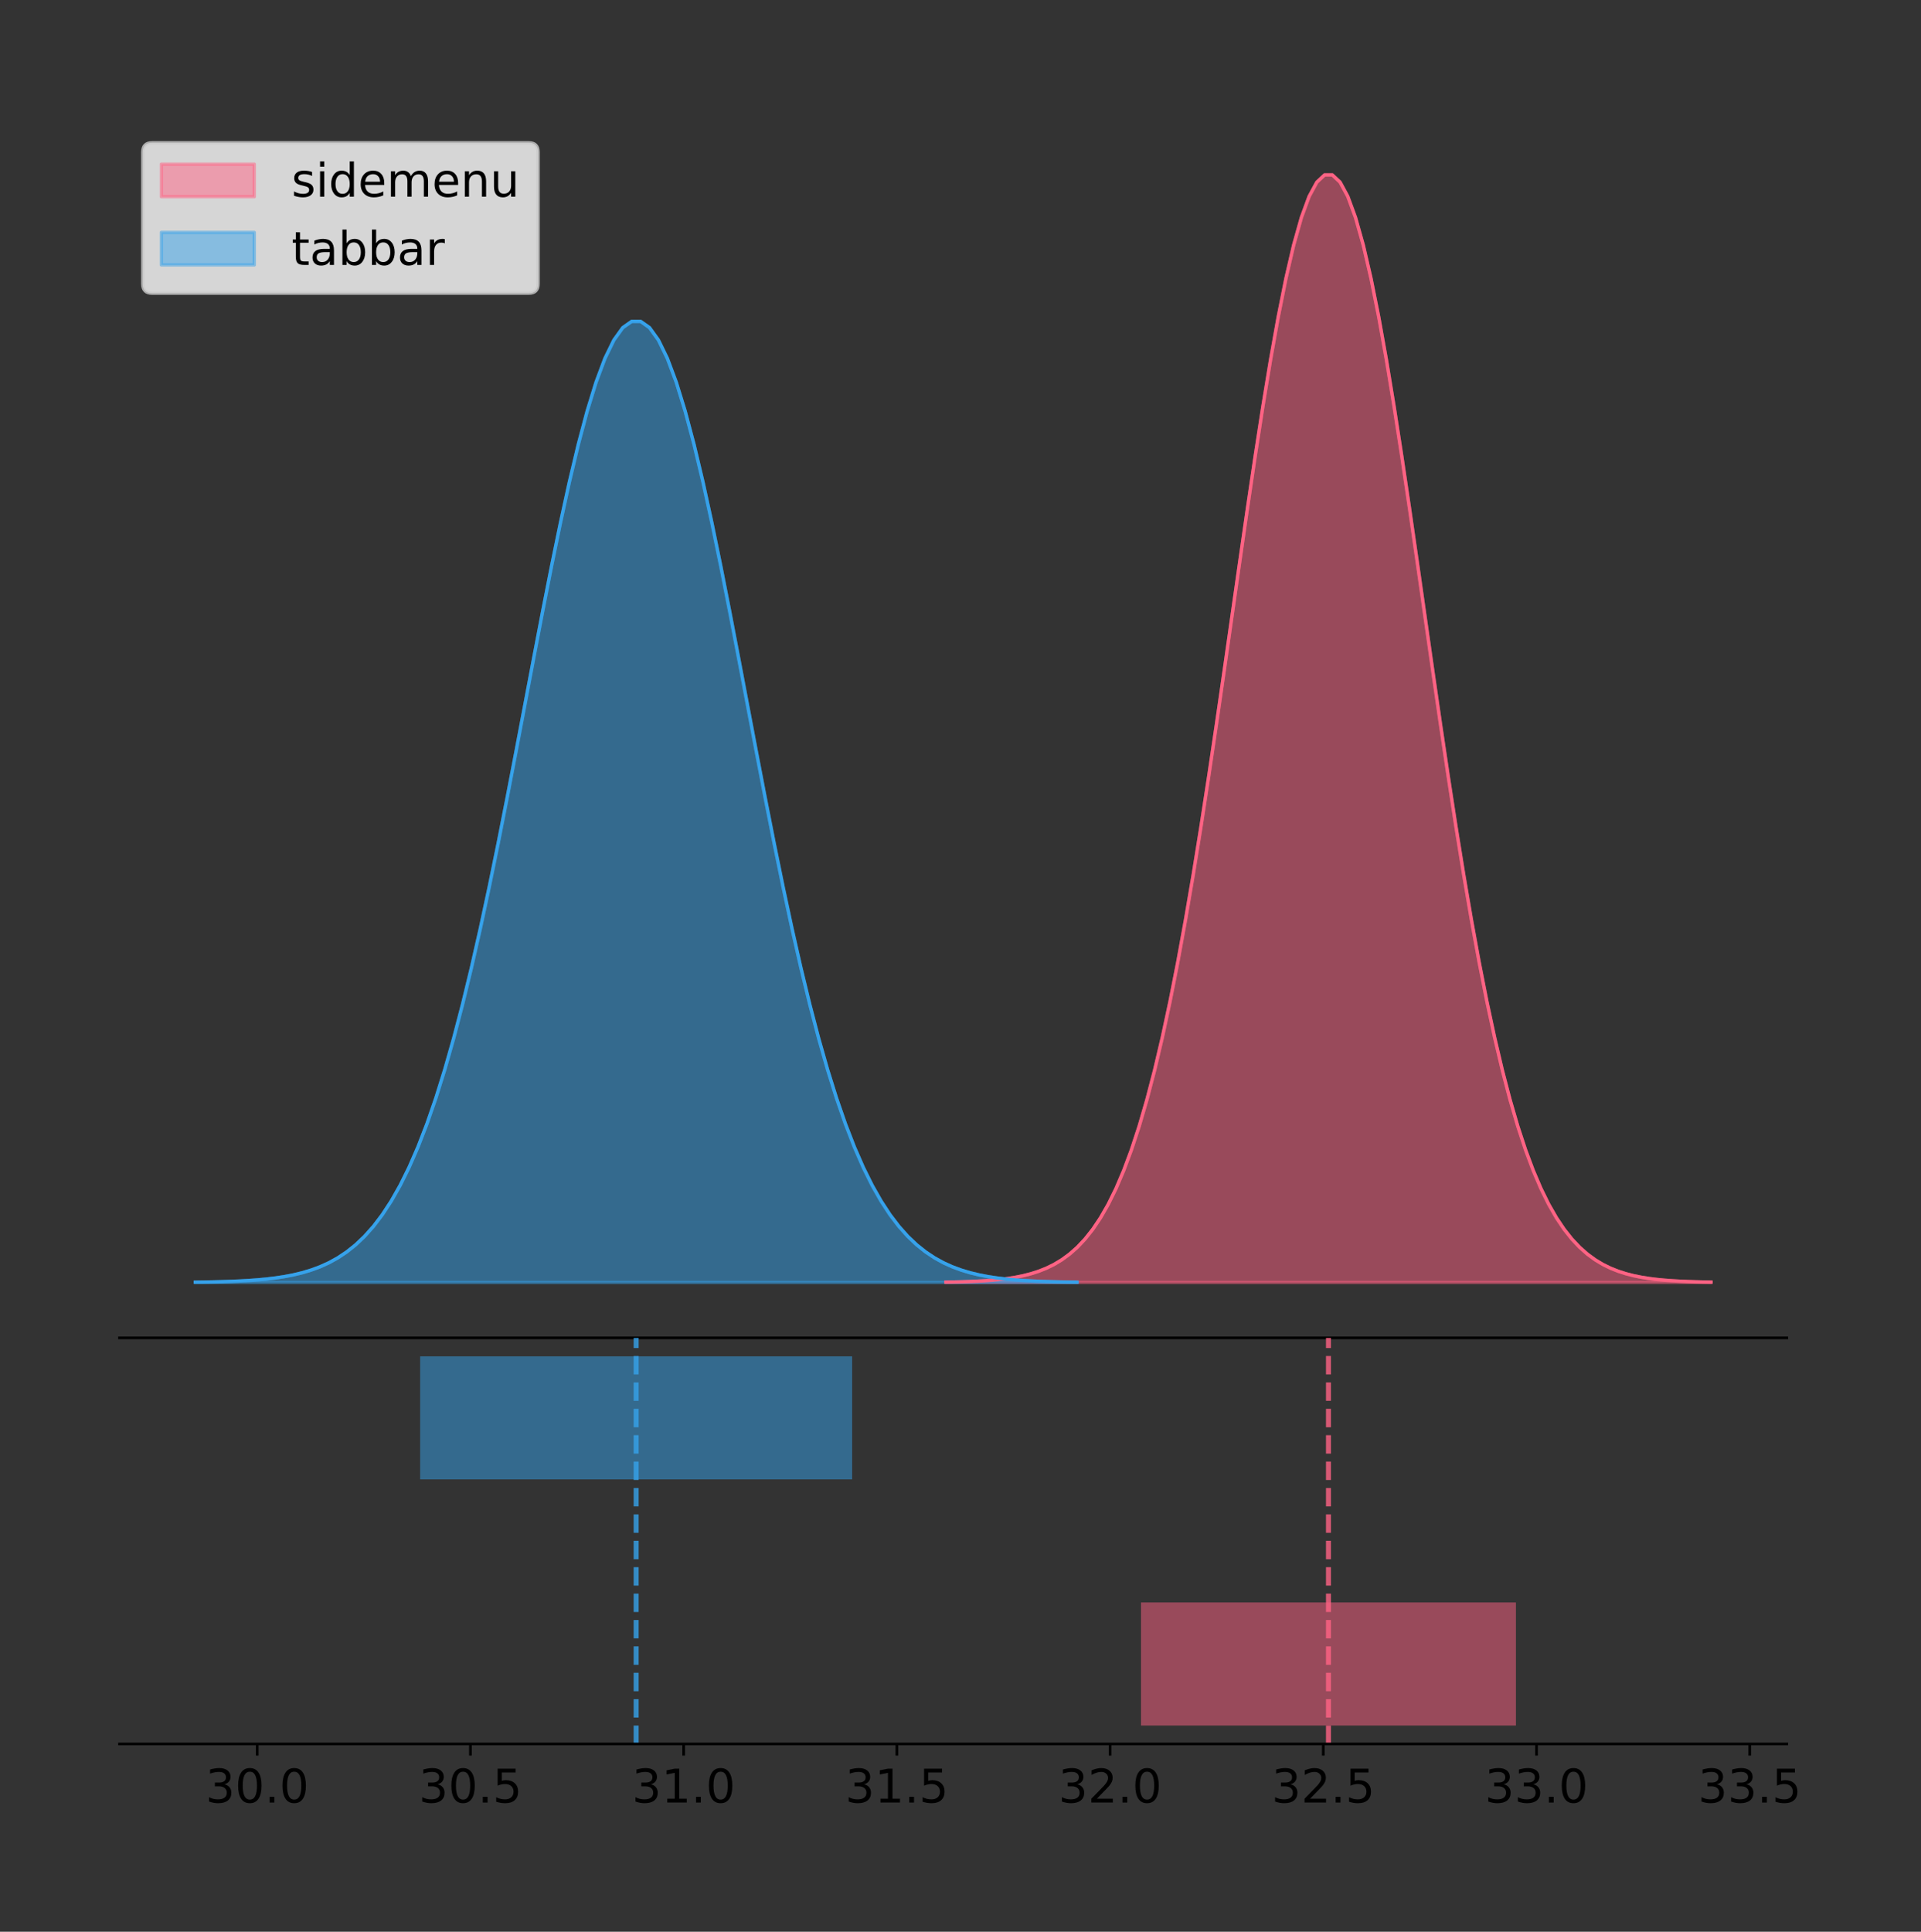 <?xml version="1.0" encoding="utf-8" standalone="no"?>
<!DOCTYPE svg PUBLIC "-//W3C//DTD SVG 1.1//EN"
  "http://www.w3.org/Graphics/SVG/1.1/DTD/svg11.dtd">
<!-- Created with matplotlib (https://matplotlib.org/) -->
<svg height="581.789pt" version="1.1" viewBox="0 0 578.621 581.789" width="578.621pt" xmlns="http://www.w3.org/2000/svg" xmlns:xlink="http://www.w3.org/1999/xlink">
 <rect x="0" y="0" width="578.621" height="581.789" fill="#333333" stroke="none"/>
 <defs>
  <style type="text/css">
*{stroke-linecap:butt;stroke-linejoin:round;}
  </style>
 </defs>
 <g id="figure_1">
  <g id="patch_1">
   <path d="M 0 581.789 
L 578.621 581.789 
L 578.621 0 
L 0 0 
z
" style="fill:none;"/>
  </g>
  <g id="axes_1">
   <g id="patch_2">
    <path d="M 36 402.93 
L 538.2 402.93 
L 538.2 36 
L 36 36 
z
" style="fill:none;"/>
   </g>
   <g id="PolyCollection_1">
    <defs>
     <path d="M 284.917 -195.538 
L 284.917 -195.65 
L 287.245 -195.692 
L 289.573 -195.749 
L 291.901 -195.825 
L 294.228 -195.925 
L 296.556 -196.058 
L 298.884 -196.23 
L 301.212 -196.455 
L 303.54 -196.744 
L 305.868 -197.115 
L 308.195 -197.585 
L 310.523 -198.179 
L 312.851 -198.923 
L 315.179 -199.848 
L 317.507 -200.99 
L 319.835 -202.39 
L 322.162 -204.093 
L 324.49 -206.151 
L 326.818 -208.617 
L 329.146 -211.552 
L 331.474 -215.017 
L 333.802 -219.078 
L 336.129 -223.801 
L 338.457 -229.25 
L 340.785 -235.488 
L 343.113 -242.572 
L 345.441 -250.552 
L 347.769 -259.468 
L 350.096 -269.344 
L 352.424 -280.192 
L 354.752 -292.002 
L 357.08 -304.744 
L 359.408 -318.365 
L 361.736 -332.786 
L 364.063 -347.901 
L 366.391 -363.58 
L 368.719 -379.667 
L 371.047 -395.98 
L 373.375 -412.318 
L 375.703 -428.462 
L 378.03 -444.18 
L 380.358 -459.23 
L 382.686 -473.372 
L 385.014 -486.366 
L 387.342 -497.987 
L 389.67 -508.025 
L 391.997 -516.294 
L 394.325 -522.64 
L 396.653 -526.94 
L 398.981 -529.111 
L 401.309 -529.111 
L 403.637 -526.94 
L 405.964 -522.64 
L 408.292 -516.294 
L 410.62 -508.025 
L 412.948 -497.987 
L 415.276 -486.366 
L 417.604 -473.372 
L 419.931 -459.23 
L 422.259 -444.18 
L 424.587 -428.462 
L 426.915 -412.318 
L 429.243 -395.98 
L 431.571 -379.667 
L 433.898 -363.58 
L 436.226 -347.901 
L 438.554 -332.786 
L 440.882 -318.365 
L 443.21 -304.744 
L 445.538 -292.002 
L 447.865 -280.192 
L 450.193 -269.344 
L 452.521 -259.468 
L 454.849 -250.552 
L 457.177 -242.572 
L 459.505 -235.488 
L 461.833 -229.25 
L 464.16 -223.801 
L 466.488 -219.078 
L 468.816 -215.017 
L 471.144 -211.552 
L 473.472 -208.617 
L 475.8 -206.151 
L 478.127 -204.093 
L 480.455 -202.39 
L 482.783 -200.99 
L 485.111 -199.848 
L 487.439 -198.923 
L 489.767 -198.179 
L 492.094 -197.585 
L 494.422 -197.115 
L 496.75 -196.744 
L 499.078 -196.455 
L 501.406 -196.23 
L 503.734 -196.058 
L 506.061 -195.925 
L 508.389 -195.825 
L 510.717 -195.749 
L 513.045 -195.692 
L 515.373 -195.65 
L 515.373 -195.538 
L 515.373 -195.538 
L 513.045 -195.538 
L 510.717 -195.538 
L 508.389 -195.538 
L 506.061 -195.538 
L 503.734 -195.538 
L 501.406 -195.538 
L 499.078 -195.538 
L 496.75 -195.538 
L 494.422 -195.538 
L 492.094 -195.538 
L 489.767 -195.538 
L 487.439 -195.538 
L 485.111 -195.538 
L 482.783 -195.538 
L 480.455 -195.538 
L 478.127 -195.538 
L 475.8 -195.538 
L 473.472 -195.538 
L 471.144 -195.538 
L 468.816 -195.538 
L 466.488 -195.538 
L 464.16 -195.538 
L 461.833 -195.538 
L 459.505 -195.538 
L 457.177 -195.538 
L 454.849 -195.538 
L 452.521 -195.538 
L 450.193 -195.538 
L 447.865 -195.538 
L 445.538 -195.538 
L 443.21 -195.538 
L 440.882 -195.538 
L 438.554 -195.538 
L 436.226 -195.538 
L 433.898 -195.538 
L 431.571 -195.538 
L 429.243 -195.538 
L 426.915 -195.538 
L 424.587 -195.538 
L 422.259 -195.538 
L 419.931 -195.538 
L 417.604 -195.538 
L 415.276 -195.538 
L 412.948 -195.538 
L 410.62 -195.538 
L 408.292 -195.538 
L 405.964 -195.538 
L 403.637 -195.538 
L 401.309 -195.538 
L 398.981 -195.538 
L 396.653 -195.538 
L 394.325 -195.538 
L 391.997 -195.538 
L 389.67 -195.538 
L 387.342 -195.538 
L 385.014 -195.538 
L 382.686 -195.538 
L 380.358 -195.538 
L 378.03 -195.538 
L 375.703 -195.538 
L 373.375 -195.538 
L 371.047 -195.538 
L 368.719 -195.538 
L 366.391 -195.538 
L 364.063 -195.538 
L 361.736 -195.538 
L 359.408 -195.538 
L 357.08 -195.538 
L 354.752 -195.538 
L 352.424 -195.538 
L 350.096 -195.538 
L 347.769 -195.538 
L 345.441 -195.538 
L 343.113 -195.538 
L 340.785 -195.538 
L 338.457 -195.538 
L 336.129 -195.538 
L 333.802 -195.538 
L 331.474 -195.538 
L 329.146 -195.538 
L 326.818 -195.538 
L 324.49 -195.538 
L 322.162 -195.538 
L 319.835 -195.538 
L 317.507 -195.538 
L 315.179 -195.538 
L 312.851 -195.538 
L 310.523 -195.538 
L 308.195 -195.538 
L 305.868 -195.538 
L 303.54 -195.538 
L 301.212 -195.538 
L 298.884 -195.538 
L 296.556 -195.538 
L 294.228 -195.538 
L 291.901 -195.538 
L 289.573 -195.538 
L 287.245 -195.538 
L 284.917 -195.538 
z
" id="me49aa90860" style="stroke:#ff6384;stroke-opacity:0.5;"/>
    </defs>
    <g clip-path="url(#pbc35273e20)">
     <use style="fill:#ff6384;fill-opacity:0.5;stroke:#ff6384;stroke-opacity:0.5;" x="0" xlink:href="#me49aa90860" y="581.789"/>
    </g>
   </g>
   <g id="PolyCollection_2">
    <defs>
     <path d="M 58.827 -195.538 
L 58.827 -195.635 
L 61.51 -195.672 
L 64.192 -195.721 
L 66.875 -195.787 
L 69.558 -195.874 
L 72.24 -195.989 
L 74.923 -196.139 
L 77.606 -196.334 
L 80.288 -196.585 
L 82.971 -196.906 
L 85.653 -197.315 
L 88.336 -197.83 
L 91.019 -198.475 
L 93.701 -199.278 
L 96.384 -200.269 
L 99.066 -201.484 
L 101.749 -202.962 
L 104.432 -204.747 
L 107.114 -206.887 
L 109.797 -209.434 
L 112.479 -212.441 
L 115.162 -215.965 
L 117.845 -220.063 
L 120.527 -224.792 
L 123.21 -230.205 
L 125.892 -236.352 
L 128.575 -243.277 
L 131.258 -251.013 
L 133.94 -259.584 
L 136.623 -268.997 
L 139.305 -279.245 
L 141.988 -290.302 
L 144.671 -302.122 
L 147.353 -314.635 
L 150.036 -327.752 
L 152.718 -341.357 
L 155.401 -355.316 
L 158.084 -369.472 
L 160.766 -383.65 
L 163.449 -397.659 
L 166.131 -411.298 
L 168.814 -424.358 
L 171.497 -436.629 
L 174.179 -447.905 
L 176.862 -457.989 
L 179.544 -466.699 
L 182.227 -473.875 
L 184.91 -479.381 
L 187.592 -483.113 
L 190.275 -484.997 
L 192.957 -484.997 
L 195.64 -483.113 
L 198.323 -479.381 
L 201.005 -473.875 
L 203.688 -466.699 
L 206.37 -457.989 
L 209.053 -447.905 
L 211.736 -436.629 
L 214.418 -424.358 
L 217.101 -411.298 
L 219.784 -397.659 
L 222.466 -383.65 
L 225.149 -369.472 
L 227.831 -355.316 
L 230.514 -341.357 
L 233.197 -327.752 
L 235.879 -314.635 
L 238.562 -302.122 
L 241.244 -290.302 
L 243.927 -279.245 
L 246.61 -268.997 
L 249.292 -259.584 
L 251.975 -251.013 
L 254.657 -243.277 
L 257.34 -236.352 
L 260.023 -230.205 
L 262.705 -224.792 
L 265.388 -220.063 
L 268.07 -215.965 
L 270.753 -212.441 
L 273.436 -209.434 
L 276.118 -206.887 
L 278.801 -204.747 
L 281.483 -202.962 
L 284.166 -201.484 
L 286.849 -200.269 
L 289.531 -199.278 
L 292.214 -198.475 
L 294.896 -197.83 
L 297.579 -197.315 
L 300.262 -196.906 
L 302.944 -196.585 
L 305.627 -196.334 
L 308.309 -196.139 
L 310.992 -195.989 
L 313.675 -195.874 
L 316.357 -195.787 
L 319.04 -195.721 
L 321.722 -195.672 
L 324.405 -195.635 
L 324.405 -195.538 
L 324.405 -195.538 
L 321.722 -195.538 
L 319.04 -195.538 
L 316.357 -195.538 
L 313.675 -195.538 
L 310.992 -195.538 
L 308.309 -195.538 
L 305.627 -195.538 
L 302.944 -195.538 
L 300.262 -195.538 
L 297.579 -195.538 
L 294.896 -195.538 
L 292.214 -195.538 
L 289.531 -195.538 
L 286.849 -195.538 
L 284.166 -195.538 
L 281.483 -195.538 
L 278.801 -195.538 
L 276.118 -195.538 
L 273.436 -195.538 
L 270.753 -195.538 
L 268.07 -195.538 
L 265.388 -195.538 
L 262.705 -195.538 
L 260.023 -195.538 
L 257.34 -195.538 
L 254.657 -195.538 
L 251.975 -195.538 
L 249.292 -195.538 
L 246.61 -195.538 
L 243.927 -195.538 
L 241.244 -195.538 
L 238.562 -195.538 
L 235.879 -195.538 
L 233.197 -195.538 
L 230.514 -195.538 
L 227.831 -195.538 
L 225.149 -195.538 
L 222.466 -195.538 
L 219.784 -195.538 
L 217.101 -195.538 
L 214.418 -195.538 
L 211.736 -195.538 
L 209.053 -195.538 
L 206.37 -195.538 
L 203.688 -195.538 
L 201.005 -195.538 
L 198.323 -195.538 
L 195.64 -195.538 
L 192.957 -195.538 
L 190.275 -195.538 
L 187.592 -195.538 
L 184.91 -195.538 
L 182.227 -195.538 
L 179.544 -195.538 
L 176.862 -195.538 
L 174.179 -195.538 
L 171.497 -195.538 
L 168.814 -195.538 
L 166.131 -195.538 
L 163.449 -195.538 
L 160.766 -195.538 
L 158.084 -195.538 
L 155.401 -195.538 
L 152.718 -195.538 
L 150.036 -195.538 
L 147.353 -195.538 
L 144.671 -195.538 
L 141.988 -195.538 
L 139.305 -195.538 
L 136.623 -195.538 
L 133.94 -195.538 
L 131.258 -195.538 
L 128.575 -195.538 
L 125.892 -195.538 
L 123.21 -195.538 
L 120.527 -195.538 
L 117.845 -195.538 
L 115.162 -195.538 
L 112.479 -195.538 
L 109.797 -195.538 
L 107.114 -195.538 
L 104.432 -195.538 
L 101.749 -195.538 
L 99.066 -195.538 
L 96.384 -195.538 
L 93.701 -195.538 
L 91.019 -195.538 
L 88.336 -195.538 
L 85.653 -195.538 
L 82.971 -195.538 
L 80.288 -195.538 
L 77.606 -195.538 
L 74.923 -195.538 
L 72.24 -195.538 
L 69.558 -195.538 
L 66.875 -195.538 
L 64.192 -195.538 
L 61.51 -195.538 
L 58.827 -195.538 
z
" id="m731335fabb" style="stroke:#36a2eb;stroke-opacity:0.5;"/>
    </defs>
    <g clip-path="url(#pbc35273e20)">
     <use style="fill:#36a2eb;fill-opacity:0.5;stroke:#36a2eb;stroke-opacity:0.5;" x="0" xlink:href="#m731335fabb" y="581.789"/>
    </g>
   </g>
   <g id="line2d_1">
    <path clip-path="url(#pbc35273e20)" d="M 284.917 386.139 
L 287.245 386.097 
L 289.573 386.04 
L 291.901 385.965 
L 294.228 385.864 
L 296.556 385.732 
L 298.884 385.559 
L 301.212 385.334 
L 303.54 385.045 
L 305.868 384.675 
L 308.195 384.204 
L 310.523 383.61 
L 312.851 382.867 
L 315.179 381.941 
L 317.507 380.799 
L 319.835 379.399 
L 322.162 377.696 
L 324.49 375.639 
L 326.818 373.172 
L 329.146 370.238 
L 331.474 366.772 
L 333.802 362.711 
L 336.129 357.989 
L 338.457 352.539 
L 340.785 346.301 
L 343.113 339.217 
L 345.441 331.237 
L 347.769 322.322 
L 350.096 312.445 
L 352.424 301.597 
L 354.752 289.787 
L 357.08 277.045 
L 359.408 263.424 
L 361.736 249.004 
L 364.063 233.888 
L 366.391 218.209 
L 368.719 202.123 
L 371.047 185.809 
L 373.375 169.471 
L 375.703 153.327 
L 378.03 137.61 
L 380.358 122.559 
L 382.686 108.418 
L 385.014 95.423 
L 387.342 83.803 
L 389.67 73.765 
L 391.997 65.495 
L 394.325 59.15 
L 396.653 54.85 
L 398.981 52.679 
L 401.309 52.679 
L 403.637 54.85 
L 405.964 59.15 
L 408.292 65.495 
L 410.62 73.765 
L 412.948 83.803 
L 415.276 95.423 
L 417.604 108.418 
L 419.931 122.559 
L 422.259 137.61 
L 424.587 153.327 
L 426.915 169.471 
L 429.243 185.809 
L 431.571 202.123 
L 433.898 218.209 
L 436.226 233.888 
L 438.554 249.004 
L 440.882 263.424 
L 443.21 277.045 
L 445.538 289.787 
L 447.865 301.597 
L 450.193 312.445 
L 452.521 322.322 
L 454.849 331.237 
L 457.177 339.217 
L 459.505 346.301 
L 461.833 352.539 
L 464.16 357.989 
L 466.488 362.711 
L 468.816 366.772 
L 471.144 370.238 
L 473.472 373.172 
L 475.8 375.639 
L 478.127 377.696 
L 480.455 379.399 
L 482.783 380.799 
L 485.111 381.941 
L 487.439 382.867 
L 489.767 383.61 
L 492.094 384.204 
L 494.422 384.675 
L 496.75 385.045 
L 499.078 385.334 
L 501.406 385.559 
L 503.734 385.732 
L 506.061 385.864 
L 508.389 385.965 
L 510.717 386.04 
L 513.045 386.097 
L 515.373 386.139 
" style="fill:none;stroke:#ff6384;stroke-linecap:square;"/>
   </g>
   <g id="line2d_2">
    <path clip-path="url(#pbc35273e20)" d="M 58.827 386.154 
L 61.51 386.118 
L 64.192 386.068 
L 66.875 386.003 
L 69.558 385.915 
L 72.24 385.801 
L 74.923 385.65 
L 77.606 385.456 
L 80.288 385.205 
L 82.971 384.883 
L 85.653 384.475 
L 88.336 383.96 
L 91.019 383.314 
L 93.701 382.511 
L 96.384 381.52 
L 99.066 380.306 
L 101.749 378.827 
L 104.432 377.042 
L 107.114 374.902 
L 109.797 372.356 
L 112.479 369.348 
L 115.162 365.824 
L 117.845 361.726 
L 120.527 356.998 
L 123.21 351.585 
L 125.892 345.437 
L 128.575 338.512 
L 131.258 330.776 
L 133.94 322.206 
L 136.623 312.793 
L 139.305 302.544 
L 141.988 291.487 
L 144.671 279.668 
L 147.353 267.154 
L 150.036 254.038 
L 152.718 240.432 
L 155.401 226.473 
L 158.084 212.317 
L 160.766 198.14 
L 163.449 184.131 
L 166.131 170.492 
L 168.814 157.432 
L 171.497 145.161 
L 174.179 133.885 
L 176.862 123.801 
L 179.544 115.09 
L 182.227 107.914 
L 184.91 102.408 
L 187.592 98.677 
L 190.275 96.793 
L 192.957 96.793 
L 195.64 98.677 
L 198.323 102.408 
L 201.005 107.914 
L 203.688 115.09 
L 206.37 123.801 
L 209.053 133.885 
L 211.736 145.161 
L 214.418 157.432 
L 217.101 170.492 
L 219.784 184.131 
L 222.466 198.14 
L 225.149 212.317 
L 227.831 226.473 
L 230.514 240.432 
L 233.197 254.038 
L 235.879 267.154 
L 238.562 279.668 
L 241.244 291.487 
L 243.927 302.544 
L 246.61 312.793 
L 249.292 322.206 
L 251.975 330.776 
L 254.657 338.512 
L 257.34 345.437 
L 260.023 351.585 
L 262.705 356.998 
L 265.388 361.726 
L 268.07 365.824 
L 270.753 369.348 
L 273.436 372.356 
L 276.118 374.902 
L 278.801 377.042 
L 281.483 378.827 
L 284.166 380.306 
L 286.849 381.52 
L 289.531 382.511 
L 292.214 383.314 
L 294.896 383.96 
L 297.579 384.475 
L 300.262 384.883 
L 302.944 385.205 
L 305.627 385.456 
L 308.309 385.65 
L 310.992 385.801 
L 313.675 385.915 
L 316.357 386.003 
L 319.04 386.068 
L 321.722 386.118 
L 324.405 386.154 
" style="fill:none;stroke:#36a2eb;stroke-linecap:square;"/>
   </g>
   <g id="patch_3">
    <path d="M 36 402.93 
L 538.2 402.93 
" style="fill:none;stroke:#000000;stroke-linecap:square;stroke-linejoin:miter;stroke-width:0.8;"/>
   </g>
   <g id="legend_1">
    <g id="patch_4">
     <path d="M 45.8 88.299 
L 159.281 88.299 
Q 162.081 88.299 162.081 85.499 
L 162.081 45.8 
Q 162.081 43 159.281 43 
L 45.8 43 
Q 43 43 43 45.8 
L 43 85.499 
Q 43 88.299 45.8 88.299 
z
" style="fill:#ffffff;opacity:0.8;stroke:#cccccc;stroke-linejoin:miter;"/>
    </g>
    <g id="patch_5">
     <path d="M 48.6 59.238 
L 76.6 59.238 
L 76.6 49.438 
L 48.6 49.438 
z
" style="fill:#ff6384;opacity:0.5;stroke:#ff6384;stroke-linejoin:miter;"/>
    </g>
    <g id="text_1">
     <!-- sidemenu -->
     <defs>
      <path d="M 44.281 53.078 
L 44.281 44.578 
Q 40.484 46.531 36.375 47.5 
Q 32.281 48.484 27.875 48.484 
Q 21.188 48.484 17.844 46.438 
Q 14.5 44.391 14.5 40.281 
Q 14.5 37.156 16.891 35.375 
Q 19.281 33.594 26.516 31.984 
L 29.594 31.297 
Q 39.156 29.25 43.188 25.516 
Q 47.219 21.781 47.219 15.094 
Q 47.219 7.469 41.188 3.016 
Q 35.156 -1.422 24.609 -1.422 
Q 20.219 -1.422 15.453 -0.562 
Q 10.688 0.297 5.422 2 
L 5.422 11.281 
Q 10.406 8.688 15.234 7.391 
Q 20.062 6.109 24.812 6.109 
Q 31.156 6.109 34.562 8.281 
Q 37.984 10.453 37.984 14.406 
Q 37.984 18.062 35.516 20.016 
Q 33.062 21.969 24.703 23.781 
L 21.578 24.516 
Q 13.234 26.266 9.516 29.906 
Q 5.812 33.547 5.812 39.891 
Q 5.812 47.609 11.281 51.797 
Q 16.75 56 26.812 56 
Q 31.781 56 36.172 55.266 
Q 40.578 54.547 44.281 53.078 
z
" id="DejaVuSans-115"/>
      <path d="M 9.422 54.688 
L 18.406 54.688 
L 18.406 0 
L 9.422 0 
z
M 9.422 75.984 
L 18.406 75.984 
L 18.406 64.594 
L 9.422 64.594 
z
" id="DejaVuSans-105"/>
      <path d="M 45.406 46.391 
L 45.406 75.984 
L 54.391 75.984 
L 54.391 0 
L 45.406 0 
L 45.406 8.203 
Q 42.578 3.328 38.25 0.953 
Q 33.938 -1.422 27.875 -1.422 
Q 17.969 -1.422 11.734 6.484 
Q 5.516 14.406 5.516 27.297 
Q 5.516 40.188 11.734 48.094 
Q 17.969 56 27.875 56 
Q 33.938 56 38.25 53.625 
Q 42.578 51.266 45.406 46.391 
z
M 14.797 27.297 
Q 14.797 17.391 18.875 11.75 
Q 22.953 6.109 30.078 6.109 
Q 37.203 6.109 41.297 11.75 
Q 45.406 17.391 45.406 27.297 
Q 45.406 37.203 41.297 42.844 
Q 37.203 48.484 30.078 48.484 
Q 22.953 48.484 18.875 42.844 
Q 14.797 37.203 14.797 27.297 
z
" id="DejaVuSans-100"/>
      <path d="M 56.203 29.594 
L 56.203 25.203 
L 14.891 25.203 
Q 15.484 15.922 20.484 11.062 
Q 25.484 6.203 34.422 6.203 
Q 39.594 6.203 44.453 7.469 
Q 49.312 8.734 54.109 11.281 
L 54.109 2.781 
Q 49.266 0.734 44.188 -0.344 
Q 39.109 -1.422 33.891 -1.422 
Q 20.797 -1.422 13.156 6.188 
Q 5.516 13.812 5.516 26.812 
Q 5.516 40.234 12.766 48.109 
Q 20.016 56 32.328 56 
Q 43.359 56 49.781 48.891 
Q 56.203 41.797 56.203 29.594 
z
M 47.219 32.234 
Q 47.125 39.594 43.094 43.984 
Q 39.062 48.391 32.422 48.391 
Q 24.906 48.391 20.391 44.141 
Q 15.875 39.891 15.188 32.172 
z
" id="DejaVuSans-101"/>
      <path d="M 52 44.188 
Q 55.375 50.25 60.062 53.125 
Q 64.75 56 71.094 56 
Q 79.641 56 84.281 50.016 
Q 88.922 44.047 88.922 33.016 
L 88.922 0 
L 79.891 0 
L 79.891 32.719 
Q 79.891 40.578 77.094 44.375 
Q 74.312 48.188 68.609 48.188 
Q 61.625 48.188 57.562 43.547 
Q 53.516 38.922 53.516 30.906 
L 53.516 0 
L 44.484 0 
L 44.484 32.719 
Q 44.484 40.625 41.703 44.406 
Q 38.922 48.188 33.109 48.188 
Q 26.219 48.188 22.156 43.531 
Q 18.109 38.875 18.109 30.906 
L 18.109 0 
L 9.078 0 
L 9.078 54.688 
L 18.109 54.688 
L 18.109 46.188 
Q 21.188 51.219 25.484 53.609 
Q 29.781 56 35.688 56 
Q 41.656 56 45.828 52.969 
Q 50 49.953 52 44.188 
z
" id="DejaVuSans-109"/>
      <path d="M 54.891 33.016 
L 54.891 0 
L 45.906 0 
L 45.906 32.719 
Q 45.906 40.484 42.875 44.328 
Q 39.844 48.188 33.797 48.188 
Q 26.516 48.188 22.312 43.547 
Q 18.109 38.922 18.109 30.906 
L 18.109 0 
L 9.078 0 
L 9.078 54.688 
L 18.109 54.688 
L 18.109 46.188 
Q 21.344 51.125 25.703 53.562 
Q 30.078 56 35.797 56 
Q 45.219 56 50.047 50.172 
Q 54.891 44.344 54.891 33.016 
z
" id="DejaVuSans-110"/>
      <path d="M 8.5 21.578 
L 8.5 54.688 
L 17.484 54.688 
L 17.484 21.922 
Q 17.484 14.156 20.5 10.266 
Q 23.531 6.391 29.594 6.391 
Q 36.859 6.391 41.078 11.031 
Q 45.312 15.672 45.312 23.688 
L 45.312 54.688 
L 54.297 54.688 
L 54.297 0 
L 45.312 0 
L 45.312 8.406 
Q 42.047 3.422 37.719 1 
Q 33.406 -1.422 27.688 -1.422 
Q 18.266 -1.422 13.375 4.438 
Q 8.5 10.297 8.5 21.578 
z
M 31.109 56 
z
" id="DejaVuSans-117"/>
     </defs>
     <g transform="translate(87.8 59.238)scale(0.14 -0.14)">
      <use xlink:href="#DejaVuSans-115"/>
      <use x="52.1" xlink:href="#DejaVuSans-105"/>
      <use x="79.883" xlink:href="#DejaVuSans-100"/>
      <use x="143.359" xlink:href="#DejaVuSans-101"/>
      <use x="204.883" xlink:href="#DejaVuSans-109"/>
      <use x="302.295" xlink:href="#DejaVuSans-101"/>
      <use x="363.818" xlink:href="#DejaVuSans-110"/>
      <use x="427.197" xlink:href="#DejaVuSans-117"/>
     </g>
    </g>
    <g id="patch_6">
     <path d="M 48.6 79.787 
L 76.6 79.787 
L 76.6 69.987 
L 48.6 69.987 
z
" style="fill:#36a2eb;opacity:0.5;stroke:#36a2eb;stroke-linejoin:miter;"/>
    </g>
    <g id="text_2">
     <!-- tabbar -->
     <defs>
      <path d="M 18.312 70.219 
L 18.312 54.688 
L 36.812 54.688 
L 36.812 47.703 
L 18.312 47.703 
L 18.312 18.016 
Q 18.312 11.328 20.141 9.422 
Q 21.969 7.516 27.594 7.516 
L 36.812 7.516 
L 36.812 0 
L 27.594 0 
Q 17.188 0 13.234 3.875 
Q 9.281 7.766 9.281 18.016 
L 9.281 47.703 
L 2.688 47.703 
L 2.688 54.688 
L 9.281 54.688 
L 9.281 70.219 
z
" id="DejaVuSans-116"/>
      <path d="M 34.281 27.484 
Q 23.391 27.484 19.188 25 
Q 14.984 22.516 14.984 16.5 
Q 14.984 11.719 18.141 8.906 
Q 21.297 6.109 26.703 6.109 
Q 34.188 6.109 38.703 11.406 
Q 43.219 16.703 43.219 25.484 
L 43.219 27.484 
z
M 52.203 31.203 
L 52.203 0 
L 43.219 0 
L 43.219 8.297 
Q 40.141 3.328 35.547 0.953 
Q 30.953 -1.422 24.312 -1.422 
Q 15.922 -1.422 10.953 3.297 
Q 6 8.016 6 15.922 
Q 6 25.141 12.172 29.828 
Q 18.359 34.516 30.609 34.516 
L 43.219 34.516 
L 43.219 35.406 
Q 43.219 41.609 39.141 45 
Q 35.062 48.391 27.688 48.391 
Q 23 48.391 18.547 47.266 
Q 14.109 46.141 10.016 43.891 
L 10.016 52.203 
Q 14.938 54.109 19.578 55.047 
Q 24.219 56 28.609 56 
Q 40.484 56 46.344 49.844 
Q 52.203 43.703 52.203 31.203 
z
" id="DejaVuSans-97"/>
      <path d="M 48.688 27.297 
Q 48.688 37.203 44.609 42.844 
Q 40.531 48.484 33.406 48.484 
Q 26.266 48.484 22.188 42.844 
Q 18.109 37.203 18.109 27.297 
Q 18.109 17.391 22.188 11.75 
Q 26.266 6.109 33.406 6.109 
Q 40.531 6.109 44.609 11.75 
Q 48.688 17.391 48.688 27.297 
z
M 18.109 46.391 
Q 20.953 51.266 25.266 53.625 
Q 29.594 56 35.594 56 
Q 45.562 56 51.781 48.094 
Q 58.016 40.188 58.016 27.297 
Q 58.016 14.406 51.781 6.484 
Q 45.562 -1.422 35.594 -1.422 
Q 29.594 -1.422 25.266 0.953 
Q 20.953 3.328 18.109 8.203 
L 18.109 0 
L 9.078 0 
L 9.078 75.984 
L 18.109 75.984 
z
" id="DejaVuSans-98"/>
      <path d="M 41.109 46.297 
Q 39.594 47.172 37.812 47.578 
Q 36.031 48 33.891 48 
Q 26.266 48 22.188 43.047 
Q 18.109 38.094 18.109 28.812 
L 18.109 0 
L 9.078 0 
L 9.078 54.688 
L 18.109 54.688 
L 18.109 46.188 
Q 20.953 51.172 25.484 53.578 
Q 30.031 56 36.531 56 
Q 37.453 56 38.578 55.875 
Q 39.703 55.766 41.062 55.516 
z
" id="DejaVuSans-114"/>
     </defs>
     <g transform="translate(87.8 79.787)scale(0.14 -0.14)">
      <use xlink:href="#DejaVuSans-116"/>
      <use x="39.209" xlink:href="#DejaVuSans-97"/>
      <use x="100.488" xlink:href="#DejaVuSans-98"/>
      <use x="163.965" xlink:href="#DejaVuSans-98"/>
      <use x="227.441" xlink:href="#DejaVuSans-97"/>
      <use x="288.721" xlink:href="#DejaVuSans-114"/>
     </g>
    </g>
   </g>
  </g>
  <g id="axes_2">
   <g id="patch_7">
    <path d="M 36 525.24 
L 538.2 525.24 
L 538.2 402.93 
L 36 402.93 
z
" style="fill:none;"/>
   </g>
   <g id="patch_8">
    <path clip-path="url(#p93a5ba0099)" d="M 343.683 519.68 
L 456.607 519.68 
L 456.607 482.617 
L 343.683 482.617 
z
" style="fill:#ff6384;opacity:0.5;"/>
   </g>
   <g id="patch_9">
    <path clip-path="url(#p93a5ba0099)" d="M 126.55 445.553 
L 256.683 445.553 
L 256.683 408.49 
L 126.55 408.49 
z
" style="fill:#36a2eb;opacity:0.5;"/>
   </g>
   <g id="matplotlib.axis_1">
    <g id="xtick_1">
     <g id="line2d_3">
      <defs>
       <path d="M 0 0 
L 0 3.5 
" id="m730c0c37fb" style="stroke:#000000;stroke-width:0.8;"/>
      </defs>
      <g>
       <use style="stroke:#000000;stroke-width:0.8;" x="77.481" xlink:href="#m730c0c37fb" y="525.24"/>
      </g>
     </g>
     <g id="text_3">
      <!-- 30.0 -->
      <defs>
       <path d="M 40.578 39.312 
Q 47.656 37.797 51.625 33 
Q 55.609 28.219 55.609 21.188 
Q 55.609 10.406 48.188 4.484 
Q 40.766 -1.422 27.094 -1.422 
Q 22.516 -1.422 17.656 -0.516 
Q 12.797 0.391 7.625 2.203 
L 7.625 11.719 
Q 11.719 9.328 16.594 8.109 
Q 21.484 6.891 26.812 6.891 
Q 36.078 6.891 40.938 10.547 
Q 45.797 14.203 45.797 21.188 
Q 45.797 27.641 41.281 31.266 
Q 36.766 34.906 28.719 34.906 
L 20.219 34.906 
L 20.219 43.016 
L 29.109 43.016 
Q 36.375 43.016 40.234 45.922 
Q 44.094 48.828 44.094 54.297 
Q 44.094 59.906 40.109 62.906 
Q 36.141 65.922 28.719 65.922 
Q 24.656 65.922 20.016 65.031 
Q 15.375 64.156 9.812 62.312 
L 9.812 71.094 
Q 15.438 72.656 20.344 73.438 
Q 25.25 74.219 29.594 74.219 
Q 40.828 74.219 47.359 69.109 
Q 53.906 64.016 53.906 55.328 
Q 53.906 49.266 50.438 45.094 
Q 46.969 40.922 40.578 39.312 
z
" id="DejaVuSans-51"/>
       <path d="M 31.781 66.406 
Q 24.172 66.406 20.328 58.906 
Q 16.5 51.422 16.5 36.375 
Q 16.5 21.391 20.328 13.891 
Q 24.172 6.391 31.781 6.391 
Q 39.453 6.391 43.281 13.891 
Q 47.125 21.391 47.125 36.375 
Q 47.125 51.422 43.281 58.906 
Q 39.453 66.406 31.781 66.406 
z
M 31.781 74.219 
Q 44.047 74.219 50.516 64.516 
Q 56.984 54.828 56.984 36.375 
Q 56.984 17.969 50.516 8.266 
Q 44.047 -1.422 31.781 -1.422 
Q 19.531 -1.422 13.062 8.266 
Q 6.594 17.969 6.594 36.375 
Q 6.594 54.828 13.062 64.516 
Q 19.531 74.219 31.781 74.219 
z
" id="DejaVuSans-48"/>
       <path d="M 10.688 12.406 
L 21 12.406 
L 21 0 
L 10.688 0 
z
" id="DejaVuSans-46"/>
      </defs>
      <g transform="translate(61.895 542.878)scale(0.14 -0.14)">
       <use xlink:href="#DejaVuSans-51"/>
       <use x="63.623" xlink:href="#DejaVuSans-48"/>
       <use x="127.246" xlink:href="#DejaVuSans-46"/>
       <use x="159.033" xlink:href="#DejaVuSans-48"/>
      </g>
     </g>
    </g>
    <g id="xtick_2">
     <g id="line2d_4">
      <g>
       <use style="stroke:#000000;stroke-width:0.8;" x="141.703" xlink:href="#m730c0c37fb" y="525.24"/>
      </g>
     </g>
     <g id="text_4">
      <!-- 30.5 -->
      <defs>
       <path d="M 10.797 72.906 
L 49.516 72.906 
L 49.516 64.594 
L 19.828 64.594 
L 19.828 46.734 
Q 21.969 47.469 24.109 47.828 
Q 26.266 48.188 28.422 48.188 
Q 40.625 48.188 47.75 41.5 
Q 54.891 34.812 54.891 23.391 
Q 54.891 11.625 47.562 5.094 
Q 40.234 -1.422 26.906 -1.422 
Q 22.312 -1.422 17.547 -0.641 
Q 12.797 0.141 7.719 1.703 
L 7.719 11.625 
Q 12.109 9.234 16.797 8.062 
Q 21.484 6.891 26.703 6.891 
Q 35.156 6.891 40.078 11.328 
Q 45.016 15.766 45.016 23.391 
Q 45.016 31 40.078 35.438 
Q 35.156 39.891 26.703 39.891 
Q 22.75 39.891 18.812 39.016 
Q 14.891 38.141 10.797 36.281 
z
" id="DejaVuSans-53"/>
      </defs>
      <g transform="translate(126.117 542.878)scale(0.14 -0.14)">
       <use xlink:href="#DejaVuSans-51"/>
       <use x="63.623" xlink:href="#DejaVuSans-48"/>
       <use x="127.246" xlink:href="#DejaVuSans-46"/>
       <use x="159.033" xlink:href="#DejaVuSans-53"/>
      </g>
     </g>
    </g>
    <g id="xtick_3">
     <g id="line2d_5">
      <g>
       <use style="stroke:#000000;stroke-width:0.8;" x="205.925" xlink:href="#m730c0c37fb" y="525.24"/>
      </g>
     </g>
     <g id="text_5">
      <!-- 31.0 -->
      <defs>
       <path d="M 12.406 8.297 
L 28.516 8.297 
L 28.516 63.922 
L 10.984 60.406 
L 10.984 69.391 
L 28.422 72.906 
L 38.281 72.906 
L 38.281 8.297 
L 54.391 8.297 
L 54.391 0 
L 12.406 0 
z
" id="DejaVuSans-49"/>
      </defs>
      <g transform="translate(190.339 542.878)scale(0.14 -0.14)">
       <use xlink:href="#DejaVuSans-51"/>
       <use x="63.623" xlink:href="#DejaVuSans-49"/>
       <use x="127.246" xlink:href="#DejaVuSans-46"/>
       <use x="159.033" xlink:href="#DejaVuSans-48"/>
      </g>
     </g>
    </g>
    <g id="xtick_4">
     <g id="line2d_6">
      <g>
       <use style="stroke:#000000;stroke-width:0.8;" x="270.147" xlink:href="#m730c0c37fb" y="525.24"/>
      </g>
     </g>
     <g id="text_6">
      <!-- 31.5 -->
      <g transform="translate(254.561 542.878)scale(0.14 -0.14)">
       <use xlink:href="#DejaVuSans-51"/>
       <use x="63.623" xlink:href="#DejaVuSans-49"/>
       <use x="127.246" xlink:href="#DejaVuSans-46"/>
       <use x="159.033" xlink:href="#DejaVuSans-53"/>
      </g>
     </g>
    </g>
    <g id="xtick_5">
     <g id="line2d_7">
      <g>
       <use style="stroke:#000000;stroke-width:0.8;" x="334.369" xlink:href="#m730c0c37fb" y="525.24"/>
      </g>
     </g>
     <g id="text_7">
      <!-- 32.0 -->
      <defs>
       <path d="M 19.188 8.297 
L 53.609 8.297 
L 53.609 0 
L 7.328 0 
L 7.328 8.297 
Q 12.938 14.109 22.625 23.891 
Q 32.328 33.688 34.812 36.531 
Q 39.547 41.844 41.422 45.531 
Q 43.312 49.219 43.312 52.781 
Q 43.312 58.594 39.234 62.25 
Q 35.156 65.922 28.609 65.922 
Q 23.969 65.922 18.812 64.312 
Q 13.672 62.703 7.812 59.422 
L 7.812 69.391 
Q 13.766 71.781 18.938 73 
Q 24.125 74.219 28.422 74.219 
Q 39.75 74.219 46.484 68.547 
Q 53.219 62.891 53.219 53.422 
Q 53.219 48.922 51.531 44.891 
Q 49.859 40.875 45.406 35.406 
Q 44.188 33.984 37.641 27.219 
Q 31.109 20.453 19.188 8.297 
z
" id="DejaVuSans-50"/>
      </defs>
      <g transform="translate(318.783 542.878)scale(0.14 -0.14)">
       <use xlink:href="#DejaVuSans-51"/>
       <use x="63.623" xlink:href="#DejaVuSans-50"/>
       <use x="127.246" xlink:href="#DejaVuSans-46"/>
       <use x="159.033" xlink:href="#DejaVuSans-48"/>
      </g>
     </g>
    </g>
    <g id="xtick_6">
     <g id="line2d_8">
      <g>
       <use style="stroke:#000000;stroke-width:0.8;" x="398.591" xlink:href="#m730c0c37fb" y="525.24"/>
      </g>
     </g>
     <g id="text_8">
      <!-- 32.5 -->
      <g transform="translate(383.005 542.878)scale(0.14 -0.14)">
       <use xlink:href="#DejaVuSans-51"/>
       <use x="63.623" xlink:href="#DejaVuSans-50"/>
       <use x="127.246" xlink:href="#DejaVuSans-46"/>
       <use x="159.033" xlink:href="#DejaVuSans-53"/>
      </g>
     </g>
    </g>
    <g id="xtick_7">
     <g id="line2d_9">
      <g>
       <use style="stroke:#000000;stroke-width:0.8;" x="462.813" xlink:href="#m730c0c37fb" y="525.24"/>
      </g>
     </g>
     <g id="text_9">
      <!-- 33.0 -->
      <g transform="translate(447.227 542.878)scale(0.14 -0.14)">
       <use xlink:href="#DejaVuSans-51"/>
       <use x="63.623" xlink:href="#DejaVuSans-51"/>
       <use x="127.246" xlink:href="#DejaVuSans-46"/>
       <use x="159.033" xlink:href="#DejaVuSans-48"/>
      </g>
     </g>
    </g>
    <g id="xtick_8">
     <g id="line2d_10">
      <g>
       <use style="stroke:#000000;stroke-width:0.8;" x="527.035" xlink:href="#m730c0c37fb" y="525.24"/>
      </g>
     </g>
     <g id="text_10">
      <!-- 33.5 -->
      <g transform="translate(511.449 542.878)scale(0.14 -0.14)">
       <use xlink:href="#DejaVuSans-51"/>
       <use x="63.623" xlink:href="#DejaVuSans-51"/>
       <use x="127.246" xlink:href="#DejaVuSans-46"/>
       <use x="159.033" xlink:href="#DejaVuSans-53"/>
      </g>
     </g>
    </g>
   </g>
   <g id="line2d_11">
    <path clip-path="url(#p93a5ba0099)" d="M 400.145 525.24 
L 400.145 402.93 
" style="fill:none;stroke:#ff6384;stroke-dasharray:5.55,2.4;stroke-dashoffset:0;stroke-opacity:0.8;stroke-width:1.5;"/>
   </g>
   <g id="line2d_12">
    <path clip-path="url(#p93a5ba0099)" d="M 191.616 525.24 
L 191.616 402.93 
" style="fill:none;stroke:#36a2eb;stroke-dasharray:5.55,2.4;stroke-dashoffset:0;stroke-opacity:0.8;stroke-width:1.5;"/>
   </g>
   <g id="patch_10">
    <path d="M 36 525.24 
L 538.2 525.24 
" style="fill:none;stroke:#000000;stroke-linecap:square;stroke-linejoin:miter;stroke-width:0.8;"/>
   </g>
  </g>
 </g>
 <defs>
  <clipPath id="pbc35273e20">
   <rect height="366.93" width="502.2" x="36" y="36"/>
  </clipPath>
  <clipPath id="p93a5ba0099">
   <rect height="122.31" width="502.2" x="36" y="402.93"/>
  </clipPath>
 </defs>
</svg>
